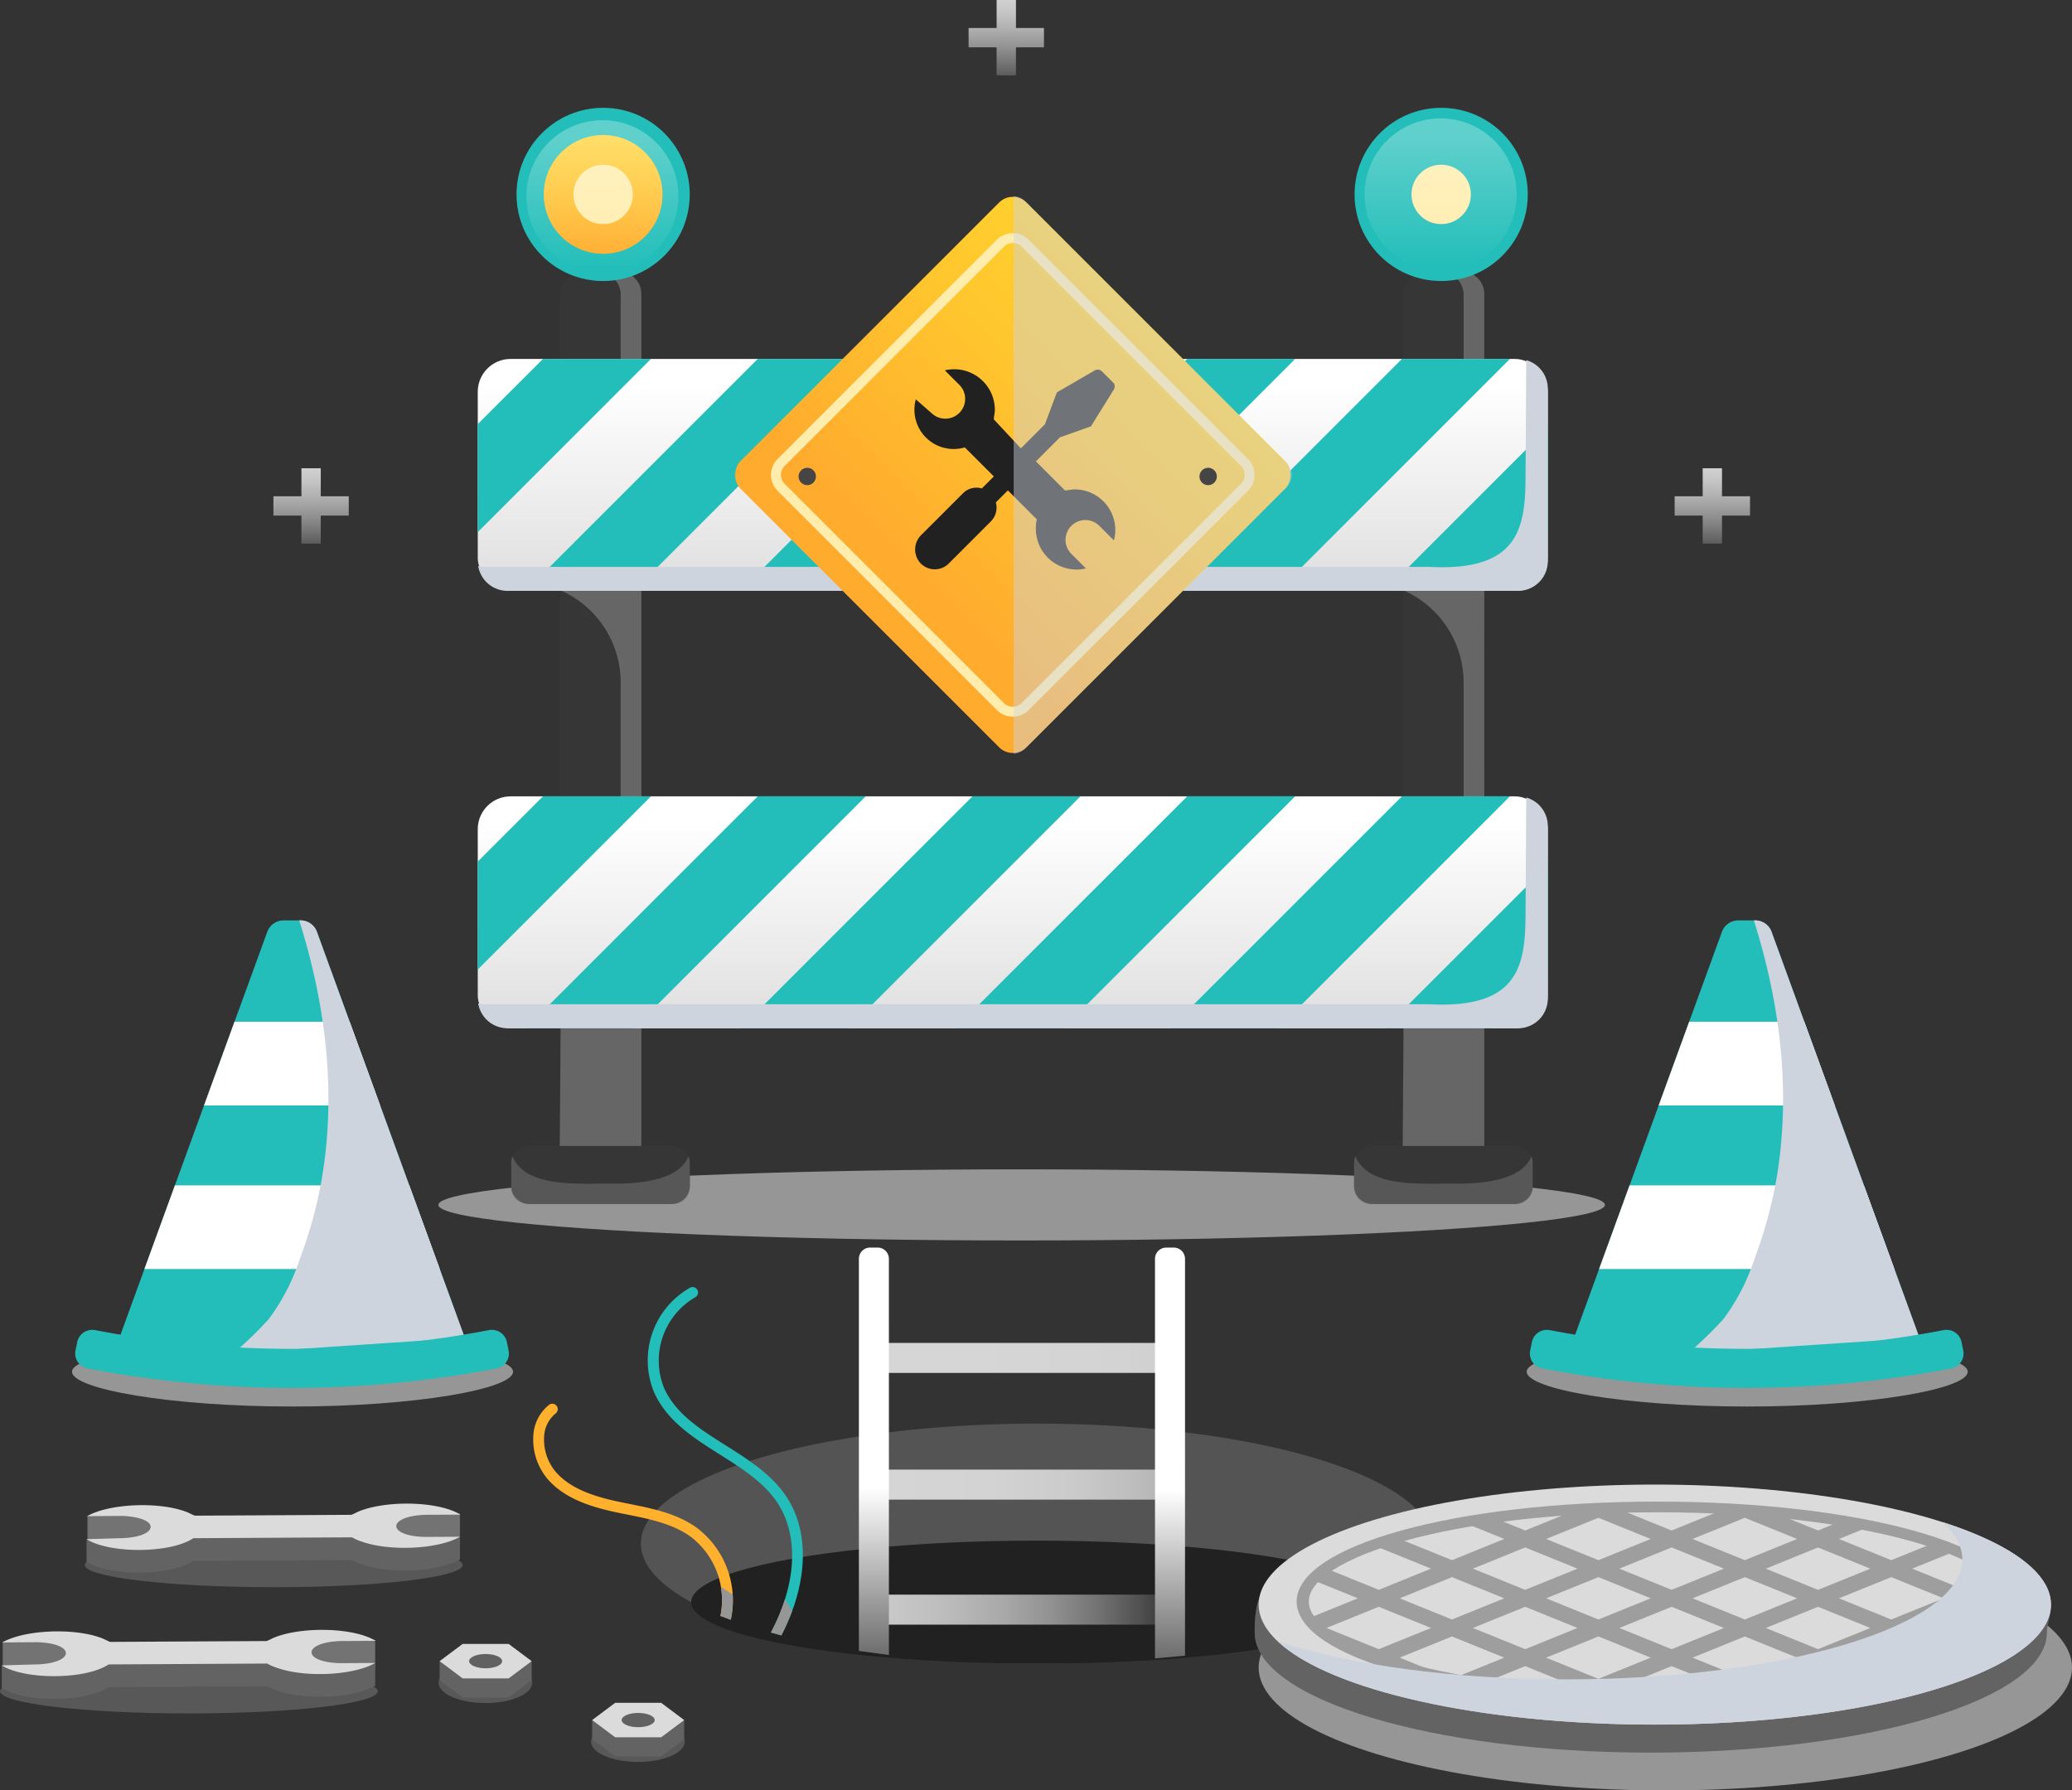 <svg xmlns="http://www.w3.org/2000/svg" xmlns:xlink="http://www.w3.org/1999/xlink" width="345.008" height="298.155" viewBox="0 0 345.008 298.155">
    <rect x="0" y="0" width="345.008" height="298.155" fill="#333333" stroke="none"/>
    <defs>
        <linearGradient id="linear-gradient" x1=".5" x2=".5" y1="-.116" y2="1.253" gradientUnits="objectBoundingBox">
            <stop offset="0" stop-color="#fff"/>
            <stop offset=".086" stop-color="#fff" stop-opacity=".969"/>
            <stop offset=".218" stop-color="#fff" stop-opacity=".886"/>
            <stop offset=".38" stop-color="#fff" stop-opacity=".749"/>
            <stop offset=".565" stop-color="#fff" stop-opacity=".557"/>
            <stop offset=".77" stop-color="#fff" stop-opacity=".31"/>
            <stop offset=".989" stop-color="#fff" stop-opacity=".016"/>
            <stop offset="1" stop-color="#fff" stop-opacity="0"/>
        </linearGradient>
        <linearGradient id="linear-gradient-4" x1=".5" x2=".5" y1=".113" y2=".957" gradientUnits="objectBoundingBox">
            <stop offset="0" stop-color="#fff"/>
            <stop offset=".999" stop-color="#e0e0e0"/>
        </linearGradient>
        <linearGradient id="linear-gradient-6" x1=".5" x2=".5" y1="-.065" y2=".878" gradientUnits="objectBoundingBox">
            <stop offset="0" stop-color="#ffd22e"/>
            <stop offset=".355" stop-color="#ffc72e"/>
            <stop offset=".96" stop-color="#ffac2e"/>
            <stop offset=".997" stop-color="#ffab2e"/>
        </linearGradient>
        <linearGradient id="linear-gradient-7" x1=".5" x2=".5" y1="-.022" y2="1.075" xlink:href="#linear-gradient-6"/>
        <linearGradient id="linear-gradient-9" x1=".5" x2=".5" y1=".107" y2=".977" gradientUnits="objectBoundingBox">
            <stop offset="0" stop-color="#fff"/>
            <stop offset="1" stop-color="#fff" stop-opacity="0"/>
        </linearGradient>
        <linearGradient id="linear-gradient-11" x1=".5" x2=".5" y1="-.104" y2="1.673" gradientUnits="objectBoundingBox">
            <stop offset="0" stop-color="#d6d6d6"/>
            <stop offset=".283" stop-color="#d3d3d3"/>
            <stop offset=".436" stop-color="#cbcbcb"/>
            <stop offset=".559" stop-color="#bdbdbd"/>
            <stop offset=".665" stop-color="#aaa"/>
            <stop offset=".761" stop-color="#919191"/>
            <stop offset=".849" stop-color="#727272"/>
            <stop offset=".93" stop-color="#4e4e4e"/>
            <stop offset=".976" stop-color="#363636"/>
        </linearGradient>
        <linearGradient id="linear-gradient-12" x1=".5" x2=".5" y1=".35" y2="2.128" xlink:href="#linear-gradient-11"/>
        <linearGradient id="linear-gradient-13" x1=".5" x2=".5" y1="-.745" y2="1.033" xlink:href="#linear-gradient-11"/>
        <linearGradient id="linear-gradient-14" x1=".5" x2=".5" y1=".59" y2="1.168" gradientUnits="objectBoundingBox">
            <stop offset="0" stop-color="#fff"/>
            <stop offset=".976" stop-color="#363636"/>
        </linearGradient>
        <clipPath id="clip-path">
            <path id="Path_3570" d="M1355.236 604.329h-3.078a2.907 2.907 0 0 0-2.647 2.049l-24.572 67.461h57.516l-24.572-67.461a2.906 2.906 0 0 0-2.647-2.049z" class="cls-1" transform="translate(-1324.939 -604.329)"/>
        </clipPath>
        <clipPath id="clip-path-2">
            <path id="Path_3575" d="M1623.07 604.329h-3.078a2.906 2.906 0 0 0-2.646 2.049l-24.573 67.461h57.516l-24.572-67.461a2.907 2.907 0 0 0-2.647-2.049z" class="cls-1" transform="translate(-1592.773 -604.329)"/>
        </clipPath>
        <clipPath id="clip-path-3">
            <rect id="Rectangle_198" width="178.175" height="38.622" class="cls-1" rx="5.471"/>
        </clipPath>
        <clipPath id="clip-path-5">
            <ellipse id="Ellipse_221" cx="58.916" cy="15.764" class="cls-1" rx="58.916" ry="15.764"/>
        </clipPath>
        <style>
            .cls-1{fill:none}.cls-2{opacity:.8;fill:url(#linear-gradient)}.cls-14ccc,.cls-3ccc{fill:#969696}.cls-4{fill:#23beb9}.cls-6{fill:#fff}.cls-7{fill:#cdd4de}.cls-14ccc,.cls-18,.cls-7,.cls-9{mix-blend-mode:multiply;isolation:isolate}.cls-36,.cls-9{fill:#9e9e9e}.cls-14,.cls-9{opacity:.35}.cls-10{fill:#737373}.cls-11{fill:#636363}.cls-12{fill:#dbdbdb}.cls-13{fill:#616161}.cls-15{fill:#363636}.cls-18{fill:#666;opacity:.7}.cls-19{clip-path:url(#clip-path-3)}.cls-20{fill:url(#linear-gradient-4)}.cls-22{fill:#ffedad}.cls-23{fill:#212121}.cls-25{fill:#454545}.cls-26{fill:url(#linear-gradient-7)}.cls-27{opacity:.28;fill:url(#linear-gradient-9)}.cls-32{fill:url(#linear-gradient-14)}.cls-35{fill:gray}
        </style>
    </defs>
    <g id="Group_4589" transform="translate(-1302.96 -434.842)">
        <path id="Path_3565" d="M1489.187 439.506v-4.664h-3.22v4.664h-4.667v3.22h4.664v4.664h3.22v-4.664h4.664v-3.22z" class="cls-2" transform="translate(-17.059)"/>
        <path id="Path_3566" d="M1619.187 525.734v-4.664h-3.22v4.664h-4.667v3.22h4.664v4.664h3.22v-4.664h4.664v-3.22z" class="cls-2" transform="translate(-29.494 -8.248)"/>
        <path id="Path_3567" d="M1361.187 525.734v-4.664h-3.22v4.664h-4.667v3.22h4.664v4.664h3.22v-4.664h4.664v-3.22z" class="cls-2" transform="translate(-4.816 -8.248)"/>
        <path id="Path_3568" d="M1389.655 686.914c.112 2.891-16.324 5.827-36.716 5.817-20.394.009-36.829-2.928-36.716-5.817.111-2.91 16.546-4.686 36.716-4.695 20.169.011 36.604 1.781 36.716 4.695z" class="cls-3ccc" transform="translate(-1.268 -23.663)"/>
        <path id="Path_3569" d="M1355.236 604.329h-3.078a2.907 2.907 0 0 0-2.647 2.049l-24.572 67.461a102.585 102.585 0 0 0 57.516 0l-24.573-67.461a2.906 2.906 0 0 0-2.646-2.049z" class="cls-4" transform="translate(-2.102 -16.212)"/>
        <g id="Group_4590" transform="translate(1322.837 588.117)">
            <g id="Group_4589-2" clip-path="url(#clip-path)">
                <path id="Rectangle_185" d="M0 0H52.554V13.933H0z" class="cls-6" transform="translate(2.019 16.875)"/>
                <path id="Rectangle_186" d="M0 0H52.554V13.933H0z" class="cls-6" transform="translate(2.019 44.121)"/>
            </g>
        </g>
        <path id="Path_3571" d="M1360.383 648.832a75.174 75.174 0 0 1-3.4 11.9 34.628 34.628 0 0 1-5.219 10.057 66.975 66.975 0 0 1-5.828 5.638l38.528-2.592-24.572-67.461a2.906 2.906 0 0 0-2.646-2.049h-.354c4.534 14.342 6.352 29.642 3.491 44.507z" class="cls-7" transform="translate(-4.111 -16.212)"/>
        <path id="Path_3572" d="M1386.922 686.157a180.344 180.344 0 0 1-68.007 0 2.531 2.531 0 0 1-2.064-2.964q.152-.732.3-1.467a2.549 2.549 0 0 1 2.985-1.955 173.884 173.884 0 0 0 65.555 0 2.55 2.55 0 0 1 2.986 1.955l.3 1.467a2.529 2.529 0 0 1-2.055 2.964z" class="cls-4" transform="translate(-1.324 -23.424)"/>
        <path id="Path_3573" d="M1657.489 686.914c.112 2.891-16.324 5.827-36.716 5.817-20.394.009-36.828-2.928-36.716-5.817.112-2.91 16.546-4.686 36.716-4.695 20.169.011 36.605 1.781 36.716 4.695z" class="cls-3ccc" transform="translate(-26.888 -23.663)"/>
        <path id="Path_3574" d="M1623.07 604.329h-3.078a2.906 2.906 0 0 0-2.646 2.049l-24.573 67.461a102.585 102.585 0 0 0 57.516 0l-24.572-67.461a2.907 2.907 0 0 0-2.647-2.049z" class="cls-4" transform="translate(-27.722 -16.212)"/>
        <g id="Group_4592" transform="translate(1565.051 588.117)">
            <g id="Group_4591" clip-path="url(#clip-path-2)">
                <path id="Rectangle_187" d="M0 0H52.554V13.933H0z" class="cls-6" transform="translate(2.019 16.875)"/>
                <path id="Rectangle_188" d="M0 0H52.554V13.933H0z" class="cls-6" transform="translate(2.019 44.121)"/>
            </g>
        </g>
        <path id="Path_3576" d="M1628.217 648.832a75.157 75.157 0 0 1-3.4 11.9 34.637 34.637 0 0 1-5.22 10.057 66.838 66.838 0 0 1-5.828 5.638l38.529-2.592-24.572-67.461a2.907 2.907 0 0 0-2.647-2.049h-.353c4.535 14.342 6.353 29.642 3.491 44.507z" class="cls-7" transform="translate(-29.73 -16.212)"/>
        <path id="Path_3577" d="M1654.756 686.157a180.344 180.344 0 0 1-68.007 0 2.531 2.531 0 0 1-2.064-2.964l.3-1.467a2.55 2.55 0 0 1 2.986-1.955 173.883 173.883 0 0 0 65.555 0 2.549 2.549 0 0 1 2.985 1.955l.3 1.467a2.529 2.529 0 0 1-2.055 2.964z" class="cls-4" transform="translate(-26.943 -23.424)"/>
        <ellipse id="Ellipse_206" cx="31.461" cy="3.701" class="cls-9" rx="31.461" ry="3.701" transform="translate(1317.073 691.754)"/>
        <path id="Rectangle_189" d="M0 0H11.465V4.517H0z" class="cls-10" transform="translate(1317.523 687.33)"/>
        <path id="Rectangle_190" d="M0 0H11.465V4.951H0z" class="cls-10" transform="translate(1368.075 686.896)"/>
        <path id="Path_3578" d="M1318.893 721.862c3.806 2.414 13.891 2.425 17.791-.162l26.411-.144a7.843 7.843 0 0 0 1.637.715c4.735 1.685 12.813 1.246 16.336-.813v-3.708s-10.665 3.127-15.942-1.173l-29.38-.26s-10.579 3.272-16.852 1.766z" class="cls-11" transform="translate(-1.524 -26.924)"/>
        <path id="Path_3579" d="M1364.647 712.856c-.739.267-1.111.532-1.665.732l-26.043.141c-.546-.194-.908-.456-1.637-.714-4.735-1.686-12.813-1.247-16.336.812l5.5-.03c2.935-.016 5.12.761 5.1 1.814s-2.236 1.855-5.17 1.871l-5.5.161c3.806 2.414 13.891 2.425 17.791-.162l26.411-.144a7.843 7.843 0 0 0 1.637.715c4.735 1.685 12.813 1.246 16.336-.813l-5.5.03c-2.935.016-5.121-.761-5.1-1.814s2.235-1.855 5.17-1.87l5.5-.03c-3.441-2.155-11.692-2.436-16.494-.699z" class="cls-12" transform="translate(-1.524 -26.485)"/>
        <path id="Path_3580" d="M1365.882 745.877c0 2.045-14.085 3.7-31.461 3.7s-31.461-1.657-31.461-3.7 14.086-3.7 31.461-3.7 31.461 1.656 31.461 3.7z" class="cls-9" transform="translate(0 -29.398)"/>
        <path id="Rectangle_191" d="M0 0H11.465V4.517H0z" class="cls-10" transform="translate(1303.41 708.353)"/>
        <path id="Rectangle_192" d="M0 0H11.465V4.951H0z" class="cls-10" transform="translate(1353.962 707.919)"/>
        <path id="Path_3581" d="M1303.288 745.109c3.8 2.414 13.891 2.425 17.791-.162l26.41-.144a7.867 7.867 0 0 0 1.637.715c4.736 1.685 12.813 1.246 16.337-.812V741s-10.666 3.127-15.943-1.172l-29.38-.26s-10.579 3.271-16.853 1.765z" class="cls-11" transform="translate(-0.031 -29.148)"/>
        <path id="Path_3582" d="M1349.042 736.1c-.739.267-1.111.533-1.664.732l-26.043.141c-.546-.194-.908-.456-1.637-.714-4.736-1.685-12.813-1.246-16.337.812l5.5-.03c2.935-.016 5.12.762 5.1 1.815s-2.236 1.854-5.171 1.87l-5.5.161c3.8 2.414 13.891 2.425 17.791-.162l26.41-.144a7.864 7.864 0 0 0 1.637.715c4.736 1.685 12.813 1.246 16.337-.812l-5.5.03c-2.935.015-5.12-.762-5.1-1.815s2.237-1.854 5.171-1.87l5.5-.03c-3.447-2.148-11.693-2.433-16.494-.699z" class="cls-12" transform="translate(-0.031 -28.709)"/>
        <path id="Path_3583" d="M1391.51 747.729c-4.307 0-7.8-1.515-7.8-3.384s3.493-3.383 7.8-3.383 7.8 1.515 7.8 3.383-3.492 3.384-7.8 3.384z" class="cls-9" transform="translate(-7.724 -29.282)"/>
        <path id="Path_3584" d="M1399.229 740.511l-3.831-2.868h-7.662l-3.831 2.868v3.109l3.831 2.868h7.662l3.831-2.868z" class="cls-11" transform="translate(-7.743 -28.964)"/>
        <path id="Path_3585" d="M1395.4 737.56h-7.662l-3.832 2.868 3.832 2.868h7.662l3.832-2.868z" class="cls-12" transform="translate(-7.743 -28.956)"/>
        <ellipse id="Ellipse_207" cx="2.75" cy="1.189" class="cls-13" rx="2.75" ry="1.189" transform="translate(1381.073 710.283)"/>
        <path id="Path_3586" d="M1419.594 758.577c-4.308 0-7.8-1.515-7.8-3.383s3.492-3.383 7.8-3.383 7.8 1.515 7.8 3.383-3.494 3.383-7.8 3.383z" class="cls-9" transform="translate(-10.411 -30.32)"/>
        <path id="Path_3587" d="M1427.312 751.359l-3.831-2.868h-7.662l-3.831 2.868v3.109l3.831 2.868h7.662l3.831-2.868z" class="cls-11" transform="translate(-10.429 -30.002)"/>
        <path id="Path_3588" d="M1423.481 748.408h-7.662l-3.831 2.868 3.831 2.868h7.662l3.831-2.868z" class="cls-12" transform="translate(-10.429 -29.994)"/>
        <path id="Path_3589" d="M1420.169 752.643c-1.519 0-2.75-.533-2.75-1.189s1.231-1.188 2.75-1.188 2.751.532 2.751 1.188-1.232 1.189-2.751 1.189z" class="cls-13" transform="translate(-10.948 -30.172)"/>
        <ellipse id="Ellipse_208" cx="97.123" cy="5.922" class="cls-14ccc" rx="97.123" ry="5.922" transform="translate(1375.95 629.572)"/>
        <path id="Rectangle_193" d="M4.128 0h5.133a4.128 4.128 0 0 1 4.128 4.128v146.883H0V4.128A4.128 4.128 0 0 1 4.128 0z" class="cls-15" transform="translate(1396.254 480.069)"/>
        <path id="Path_3590" d="M1419.611 488.586a3.733 3.733 0 0 0-3.733-3.733h-5.922a3.747 3.747 0 0 0-.866.11h3.346a3.734 3.734 0 0 1 3.733 3.734v47.946l-9.93 1.33a16.775 16.775 0 0 1 9.93 15.315v18.885l-10 38.124-.147 20.579 10.151.037h3.442z" transform="translate(-9.858 -4.784)" style="mix-blend-mode:multiply;isolation:isolate" fill="#666"/>
        <path id="Rectangle_194" d="M4.128 0h5.133a4.128 4.128 0 0 1 4.128 4.128v146.883H0V4.128A4.128 4.128 0 0 1 4.128 0z" class="cls-15" transform="translate(1536.608 480.069)"/>
        <path id="Path_3591" fill="#666" d="M1574.811 488.586a3.733 3.733 0 0 0-3.733-3.733h-5.922a3.743 3.743 0 0 0-.865.11h3.345a3.734 3.734 0 0 1 3.734 3.734v47.946l-9.93 1.33a16.777 16.777 0 0 1 9.93 15.315v18.885l-10 38.124-.148 20.579 10.152.037h3.442z" transform="translate(-24.704 -4.784)"/>
        <path id="Rectangle_195" d="M3.06 0h23.618a3.06 3.06 0 0 1 3.06 3.06v3.535a3.061 3.061 0 0 1-3.061 3.061H3.061A3.061 3.061 0 0 1 0 6.595V3.06A3.06 3.06 0 0 1 3.06 0z" class="cls-15" transform="translate(1388.079 625.673)"/>
        <path id="Rectangle_196" d="M3.06 0h23.618a3.061 3.061 0 0 1 3.061 3.061v3.534a3.061 3.061 0 0 1-3.061 3.061H3.061A3.061 3.061 0 0 1 0 6.595V3.06A3.06 3.06 0 0 1 3.06 0z" class="cls-15" transform="translate(1528.433 625.673)"/>
        <path id="Path_3592" d="M1413.007 652.323c-4.99-.049-13.575.667-15.713-4.577a2.758 2.758 0 0 0-.212 1.06v4.12a2.768 2.768 0 0 0 2.767 2.768h24.2a2.768 2.768 0 0 0 2.767-2.768v-4.12a2.736 2.736 0 0 0-.208-1.045c-1.808 4.408-9.233 4.604-13.601 4.562z" class="cls-18" transform="translate(-9.003 -20.365)"/>
        <path id="Path_3593" d="M1568.207 652.323c-4.99-.049-13.576.667-15.713-4.577a2.758 2.758 0 0 0-.212 1.06v4.12a2.768 2.768 0 0 0 2.767 2.768h24.2a2.768 2.768 0 0 0 2.768-2.768v-4.12a2.752 2.752 0 0 0-.208-1.045c-1.809 4.408-9.233 4.604-13.602 4.562z" class="cls-18" transform="translate(-23.849 -20.365)"/>
        <g id="Group_4594" transform="translate(1382.51 494.616)">
            <g id="Group_4593" class="cls-19">
                <path id="Rectangle_197" d="M0 0H178.175V38.622H0z" class="cls-20"/>
                <path id="Path_3594" d="M1402.509 499.942l-13.434 13.434v17.98l31.271-31.271-.144-.144z" class="cls-4" transform="translate(-1390.748 -500.843)"/>
                <path id="Path_3595" d="M1416.748 540.366l40.28-40.281-.144-.144h-17.693l-40.424 40.424z" class="cls-4" transform="translate(-1391.675 -500.843)"/>
                <path id="Path_3596" d="M1456.286 540.366l40.28-40.281-.144-.144h-17.693l-40.424 40.424z" class="cls-4" transform="translate(-1395.457 -500.843)"/>
                <path id="Path_3597" d="M1495.823 540.366l40.281-40.281-.144-.144h-17.693l-40.424 40.424z" class="cls-4" transform="translate(-1399.239 -500.843)"/>
                <path id="Path_3598" d="M1535.361 540.366l40.281-40.281-.144-.144h-17.693l-40.424 40.424z" class="cls-4" transform="translate(-1403.021 -500.843)"/>
                <path id="Path_3599" d="M1556.919 541.5h17.98l11.753-11.753v-17.98z" class="cls-4" transform="translate(-1406.803 -501.974)"/>
            </g>
        </g>
        <path id="Path_3600" d="M1565.52 501.156l-.114 18.357c0 8.875-.41 16.91-16.07 16.071h-157.157a4.936 4.936 0 0 1-1.175-.146 4.944 4.944 0 0 0 4.876 4.144h168.28a4.948 4.948 0 0 0 4.948-4.949v-28.726a4.944 4.944 0 0 0-3.588-4.751z" class="cls-7" transform="translate(-8.422 -6.343)"/>
        <g id="Group_4596" transform="translate(1382.51 567.458)">
            <g id="Group_4595" class="cls-19" transform="translate(0 0)">
                <path id="Rectangle_199" d="M0 0H178.175V38.622H0z" class="cls-20"/>
                <path id="Path_3601" d="M1402.509 580.489l-13.434 13.434V611.9l31.271-31.271-.144-.144z" class="cls-4" transform="translate(-1390.748 -581.39)"/>
                <path id="Path_3602" d="M1416.748 620.913l40.28-40.281-.144-.144h-17.693l-40.424 40.424z" class="cls-4" transform="translate(-1391.675 -581.39)"/>
                <path id="Path_3603" d="M1456.286 620.913l40.28-40.281-.144-.144h-17.693l-40.424 40.424z" class="cls-4" transform="translate(-1395.457 -581.39)"/>
                <path id="Path_3604" d="M1495.823 620.913l40.281-40.281-.144-.144h-17.693l-40.424 40.424z" class="cls-4" transform="translate(-1399.239 -581.39)"/>
                <path id="Path_3605" d="M1535.361 620.913l40.281-40.281-.144-.144h-17.693l-40.424 40.424z" class="cls-4" transform="translate(-1403.021 -581.39)"/>
                <path id="Path_3606" d="M1556.919 622.044h17.98l11.753-11.753v-17.98z" class="cls-4" transform="translate(-1406.803 -582.521)"/>
            </g>
        </g>
        <path id="Path_3607" d="M1565.52 581.7l-.114 18.356c0 8.876-.41 16.911-16.07 16.071h-157.157a4.936 4.936 0 0 1-1.175-.146 4.944 4.944 0 0 0 4.876 4.145h168.28a4.948 4.948 0 0 0 4.948-4.949v-28.723a4.944 4.944 0 0 0-3.588-4.754z" class="cls-7" transform="translate(-8.422 -14.048)"/>
        <rect id="Rectangle_201" width="67.364" height="67.364" fill="url(#linear-gradient-6)" rx="3.201" transform="translate(1471.598 466.294) rotate(45)"/>
        <path id="Path_3608" d="M1485.178 558.291a3.724 3.724 0 0 1-2.642-1.092l-36.524-36.523a3.739 3.739 0 0 1 0-5.284l36.524-36.521a3.74 3.74 0 0 1 5.285 0l36.522 36.521a3.737 3.737 0 0 1 0 5.284L1487.82 557.2a3.726 3.726 0 0 1-2.642 1.091zm-38-41.734a2.09 2.09 0 0 0 0 2.953l36.524 36.523a2.092 2.092 0 0 0 2.954 0l36.522-36.523a2.086 2.086 0 0 0 0-2.953l-36.522-36.521a2.09 2.09 0 0 0-2.954 0z" class="cls-22" transform="translate(-13.579 -4.107)"/>
        <path id="Path_3609" d="M1498.047 522.847c-.667 0-1.167.166-1.666.166l-4.831-4.831 4-4 5.164-1.832 3.831-6.163a1.05 1.05 0 0 0 0-1l-2-2a1.026 1.026 0 0 0-1.167-.167l-6.329 3.665-2 5.33-4 4-4.5-4.83c0-.5.167-1 .167-1.666a6.767 6.767 0 0 0-8.329-6.5l2.5 2.5a3.3 3.3 0 0 1-4.664 4.664l-2.665-2.331a6.539 6.539 0 0 0 8.162 8l4.83 4.83-2 2a3.171 3.171 0 0 0-3.164.832l-6.83 6.83a3.389 3.389 0 0 0-.333 4.664 3.282 3.282 0 0 0 4.83.167l7-7a3.27 3.27 0 0 0 .833-3.165l2-2 4.83 4.83a5.677 5.677 0 0 0-.166 1.666 6.767 6.767 0 0 0 8.329 6.5l-2.5-2.5a3.3 3.3 0 0 1 4.664-4.665l2.5 2.5a6.759 6.759 0 0 0-6.496-8.494z" class="cls-23" transform="translate(-16.105 -6.504)"/>
        <path id="Path_3610" fill="#cdd4de" d="M1535.037 515.335L1491.5 471.8a2.875 2.875 0 0 0-1.9-.835V563.8a2.87 2.87 0 0 0 1.9-.834l43.54-43.541a2.894 2.894 0 0 0-.003-4.09z" transform="translate(-17.852 -3.455)" style="mix-blend-mode:multiply;isolation:isolate" opacity="0.46"/>
        <path id="Path_3611" d="M1450 522.43a1.443 1.443 0 1 1 1.442 1.442 1.442 1.442 0 0 1-1.442-1.442z" class="cls-25" transform="translate(-14.065 -8.24)"/>
        <path id="Path_3612" d="M1523.813 522.43a1.443 1.443 0 1 1 1.442 1.442 1.442 1.442 0 0 1-1.442-1.442z" class="cls-25" transform="translate(-21.126 -8.24)"/>
        <circle id="Ellipse_209" cx="14.421" cy="14.421" r="14.421" class="cls-4" transform="translate(1388.966 452.797)"/>
        <circle id="Ellipse_210" cx="9.889" cy="9.889" r="9.889" class="cls-26" transform="translate(1393.498 457.329)"/>
        <circle id="Ellipse_211" cx="4.944" cy="4.944" r="4.944" class="cls-22" transform="translate(1398.443 462.273)"/>
        <circle id="Ellipse_212" cx="14.421" cy="14.421" r="14.421" class="cls-4" transform="translate(1528.509 452.797)"/>
        <circle id="Ellipse_213" cx="9.889" cy="9.889" r="9.889" class="cls-26" transform="translate(1533.041 457.329)"/>
        <circle id="Ellipse_214" cx="4.944" cy="4.944" r="4.944" class="cls-22" transform="translate(1537.985 462.273)"/>
        <circle id="Ellipse_215" cx="12.661" cy="12.661" r="12.661" class="cls-27" transform="translate(1390.606 454.86)"/>
        <circle id="Ellipse_216" cx="12.661" cy="12.661" r="12.661" class="cls-27" transform="translate(1530.177 454.558)"/>
        <ellipse id="Ellipse_217" cx="65.958" cy="19.987" fill="#545454" rx="65.958" ry="19.987" transform="translate(1409.669 671.915)"/>
        <ellipse id="Ellipse_218" cx="57.586" cy="10.243" class="cls-23" rx="57.586" ry="10.243" transform="translate(1418.041 691.402)"/>
        <path id="Rectangle_202" fill="url(#linear-gradient-11)" d="M0 0H4.997V50.385H0z" transform="translate(1447.478 684.574) rotate(-90)"/>
        <path id="Rectangle_203" fill="url(#linear-gradient-12)" d="M0 0H4.997V50.385H0z" transform="translate(1447.478 663.473) rotate(-90)"/>
        <path id="Rectangle_204" fill="url(#linear-gradient-13)" d="M0 0H4.997V50.385H0z" transform="translate(1447.478 705.394) rotate(-90)"/>
        <path id="Path_3613" d="M1466.1 732.425l-5-.678v-65.3a1.874 1.874 0 0 1 1.874-1.874h1.249a1.873 1.873 0 0 1 1.874 1.874z" class="cls-32" transform="translate(-15.128 -21.975)"/>
        <path id="Path_3614" d="M1520.62 732.538l-5 .452v-66.54a1.874 1.874 0 0 1 1.874-1.874h1.25a1.874 1.874 0 0 1 1.874 1.874z" class="cls-32" transform="translate(-20.342 -21.975)"/>
        <path id="Path_3615" d="M1443.9 707.9c3.515 5.452 3.085 13.475-1.174 21.474.6.154 1.148.319 1.741.482 4.4-8.476 4.778-17 .953-22.936-2.458-3.814-6.388-6.3-10.19-8.694-4.307-2.718-8.375-5.287-10.292-9.578a12.194 12.194 0 0 1 5.178-15.093.9.9 0 0 0-.851-1.6 13.9 13.9 0 0 0-5.979 17.427c2.139 4.791 6.633 7.628 10.977 10.37 3.637 2.295 7.396 4.669 9.637 8.148z" class="cls-4" transform="translate(-11.406 -22.671)"/>
        <path id="Path_3616" fill="#ffb12e" d="M1432.308 728.675c.573.184 1.148.42 1.714.623a1.475 1.475 0 0 0 .039-.158 15.126 15.126 0 0 0-5.671-15.14c-3.321-2.4-7.379-3.213-11.3-4l-1.019-.205c-4.107-.832-8.276-2-10.956-4.86a8.323 8.323 0 0 1-2.16-6.163 5.241 5.241 0 0 1 1.913-3.824.9.9 0 1 0-1.111-1.427 7.035 7.035 0 0 0-2.6 5.109 10.182 10.182 0 0 0 2.642 7.541c3.027 3.234 7.516 4.5 11.915 5.4l1.026.206c3.735.745 7.6 1.516 10.6 3.688a13.266 13.266 0 0 1 4.968 13.21z" transform="translate(-9.39 -24.726)"/>
        <path id="Path_3617" d="M1447.232 729.335a32.6 32.6 0 0 1-2.334 5.535c.6.154 1.148.319 1.741.482a35.4 35.4 0 0 0 1.81-4.11c-.391-.642-.803-1.276-1.217-1.907z" class="cls-3ccc" transform="translate(-13.577 -28.17)"/>
        <path id="Path_3618" d="M1435.678 727.037a12.86 12.86 0 0 1-.071 4.862c.573.184 1.148.42 1.714.623a1.484 1.484 0 0 0 .039-.158 14.329 14.329 0 0 0 .286-4.071c-.661-.412-1.318-.828-1.968-1.256z" class="cls-3ccc" transform="translate(-12.688 -27.95)"/>
        <ellipse id="Ellipse_219" cx="67.716" cy="20.468" class="cls-14ccc" rx="67.716" ry="20.468" transform="translate(1512.536 692.061)"/>
        <path id="Path_3619" d="M1665.882 733.361c0 11.039-29.529 19.987-65.957 19.987s-65.957-8.948-65.957-19.987c0-1.943.033-5.59 1.74-7.366 7.987-8.315 34.2-12.621 64.218-12.621 29.368 0 57.045 5.471 65.588 13.51 2.052 1.933.368 4.337.368 6.477z" class="cls-11" transform="translate(-22.097 -26.643)"/>
        <ellipse id="Ellipse_220" cx="65.958" cy="19.987" class="cls-12" rx="65.958" ry="19.987" transform="translate(1512.536 682.067)"/>
        <g id="Group_4598" transform="translate(1519.91 685.791)">
            <g id="Group_4597" clip-path="url(#clip-path-5)" transform="translate(0 0)">
                <path id="Path_3620" d="M1690.368 727.246l-3.483 1.412-90.263-36.586 3.483-1.412z" class="cls-35" transform="translate(-1548 -710.261)"/>
                <path id="Path_3621" d="M1685.757 726.432l3.483 1.412-82.717 33.528-3.483-1.412z" class="cls-35" transform="translate(-1548.615 -713.683)"/>
                <path id="Path_3622" d="M1666.959 734.121l3.484-1.412L1653.9 726l14.8-6-3.483-1.412-14.8 6-8.707-3.529 14.8-6-3.483-1.412-14.8 6-8.707-3.529 14.8-6-3.483-1.412-14.8 6-8.707-3.529 14.8-6-3.483-1.412-14.8 6-8.707-3.53 14.8-6-3.484-1.412-14.8 6-21.477-8.705-3.483 1.412 21.477 8.705-8.707 3.53-21.477-8.706-3.483 1.412 21.477 8.706-8.708 3.529L1555.8 706l-3.483 1.412 21.476 8.705-8.706 3.529-21.477-8.705-3.484 1.412 21.477 8.706-8.707 3.529-21.477-8.705-3.483 1.412 21.478 8.705-8.707 3.53-21.477-8.706-3.483 1.412 21.477 8.705-3.483 1.413 3.483 1.412 3.483-1.412 8.707 3.529-3.483 1.412 3.483 1.412 3.483-1.412 8.707 3.53-3.483 1.412 3.483 1.412 3.484-1.412 8.707 3.529-3.484 1.412 3.483 1.412 3.484-1.412 8.707 3.53-3.483 1.412 3.483 1.412 3.483-1.412 16.543 6.7 3.483-1.411-16.543-6.706 8.707-3.53 16.543 6.706 3.483-1.412-16.544-6.706 8.707-3.529 16.544 6.706 3.483-1.413-16.544-6.7 8.707-3.53L1642.58 744l3.483-1.412-16.543-6.706 8.707-3.529 16.543 6.7 3.483-1.411-16.543-6.707 8.707-3.529zm-32.216-13.058l-8.706 3.529-8.707-3.529 8.707-3.53zm-36.57 4.937l-8.707 3.53-8.707-3.53 8.707-3.529zm-5.224-4.94l8.707-3.53 8.707 3.53-8.707 3.529zm-6.965 9.881l-8.707 3.53-8.707-3.53 8.707-3.529zm3.483 1.413l8.707 3.529-8.707 3.53-8.707-3.53zm3.483-1.413l8.707-3.529 8.707 3.529-8.707 3.53zm12.19-4.94l8.707-3.529 8.707 3.529-8.707 3.53zm17.414-9.882l-8.707 3.529-8.707-3.529 8.707-3.53zm-20.9-8.47l8.707 3.53-8.707 3.529-8.707-3.529zm-12.19 4.94l8.707 3.53-8.707 3.529-8.707-3.529zm-12.191 4.941l8.708 3.53-8.707 3.529-8.707-3.529zm-12.189 4.941l8.707 3.529-8.707 3.53-8.708-3.53zm-20.9 8.469l8.707-3.529 8.707 3.529-8.707 3.53zm12.19 4.941l8.708-3.529 8.707 3.529-8.707 3.53zm12.191 4.941l8.707-3.53 8.707 3.53-8.707 3.529zm20.9 8.47l-8.707-3.53 8.707-3.529 8.707 3.529zm12.19-4.941l-8.707-3.529 8.707-3.53 8.707 3.53zm12.19-4.94l-8.707-3.53 8.707-3.529 8.707 3.529zm12.19-4.941l-8.706-3.53 8.707-3.529 8.706 3.529zm12.191-4.94l-8.707-3.53 8.707-3.529 8.707 3.529z" class="cls-36" transform="translate(-1540.264 -710.784)"/>
                <path id="Path_3623" d="M1604.882 693.651l3.483 1.412-82.717 33.528-3.483-1.412z" class="cls-35" transform="translate(-1540.878 -710.547)"/>
            </g>
        </g>
        <path id="Path_3624" d="M1601.747 744.66c-33.67 0-60.044-7.316-60.044-16.656s26.374-16.655 60.044-16.655 60.045 7.316 60.045 16.655-26.375 16.656-60.045 16.656zm0-31.527c-34.708 0-58.023 7.69-58.023 14.871s23.315 14.872 58.023 14.872 58.024-7.69 58.024-14.872-23.315-14.872-58.024-14.872z" class="cls-36" transform="translate(-22.837 -26.449)"/>
        <path id="Path_3625" fill="#cdd4de" d="M1648.99 715.146c2.085 1.946 3.226 4.021 3.226 6.177 0 11.038-29.531 19.988-65.957 19.988-18.9 0-35.936-2.414-47.961-6.274 8.588 8.014 33.42 13.81 62.732 13.81 36.427 0 65.958-8.949 65.958-19.987-.002-5.312-6.85-10.135-17.998-13.714z" transform="translate(-22.511 -26.812)"/>
    </g>
</svg>
